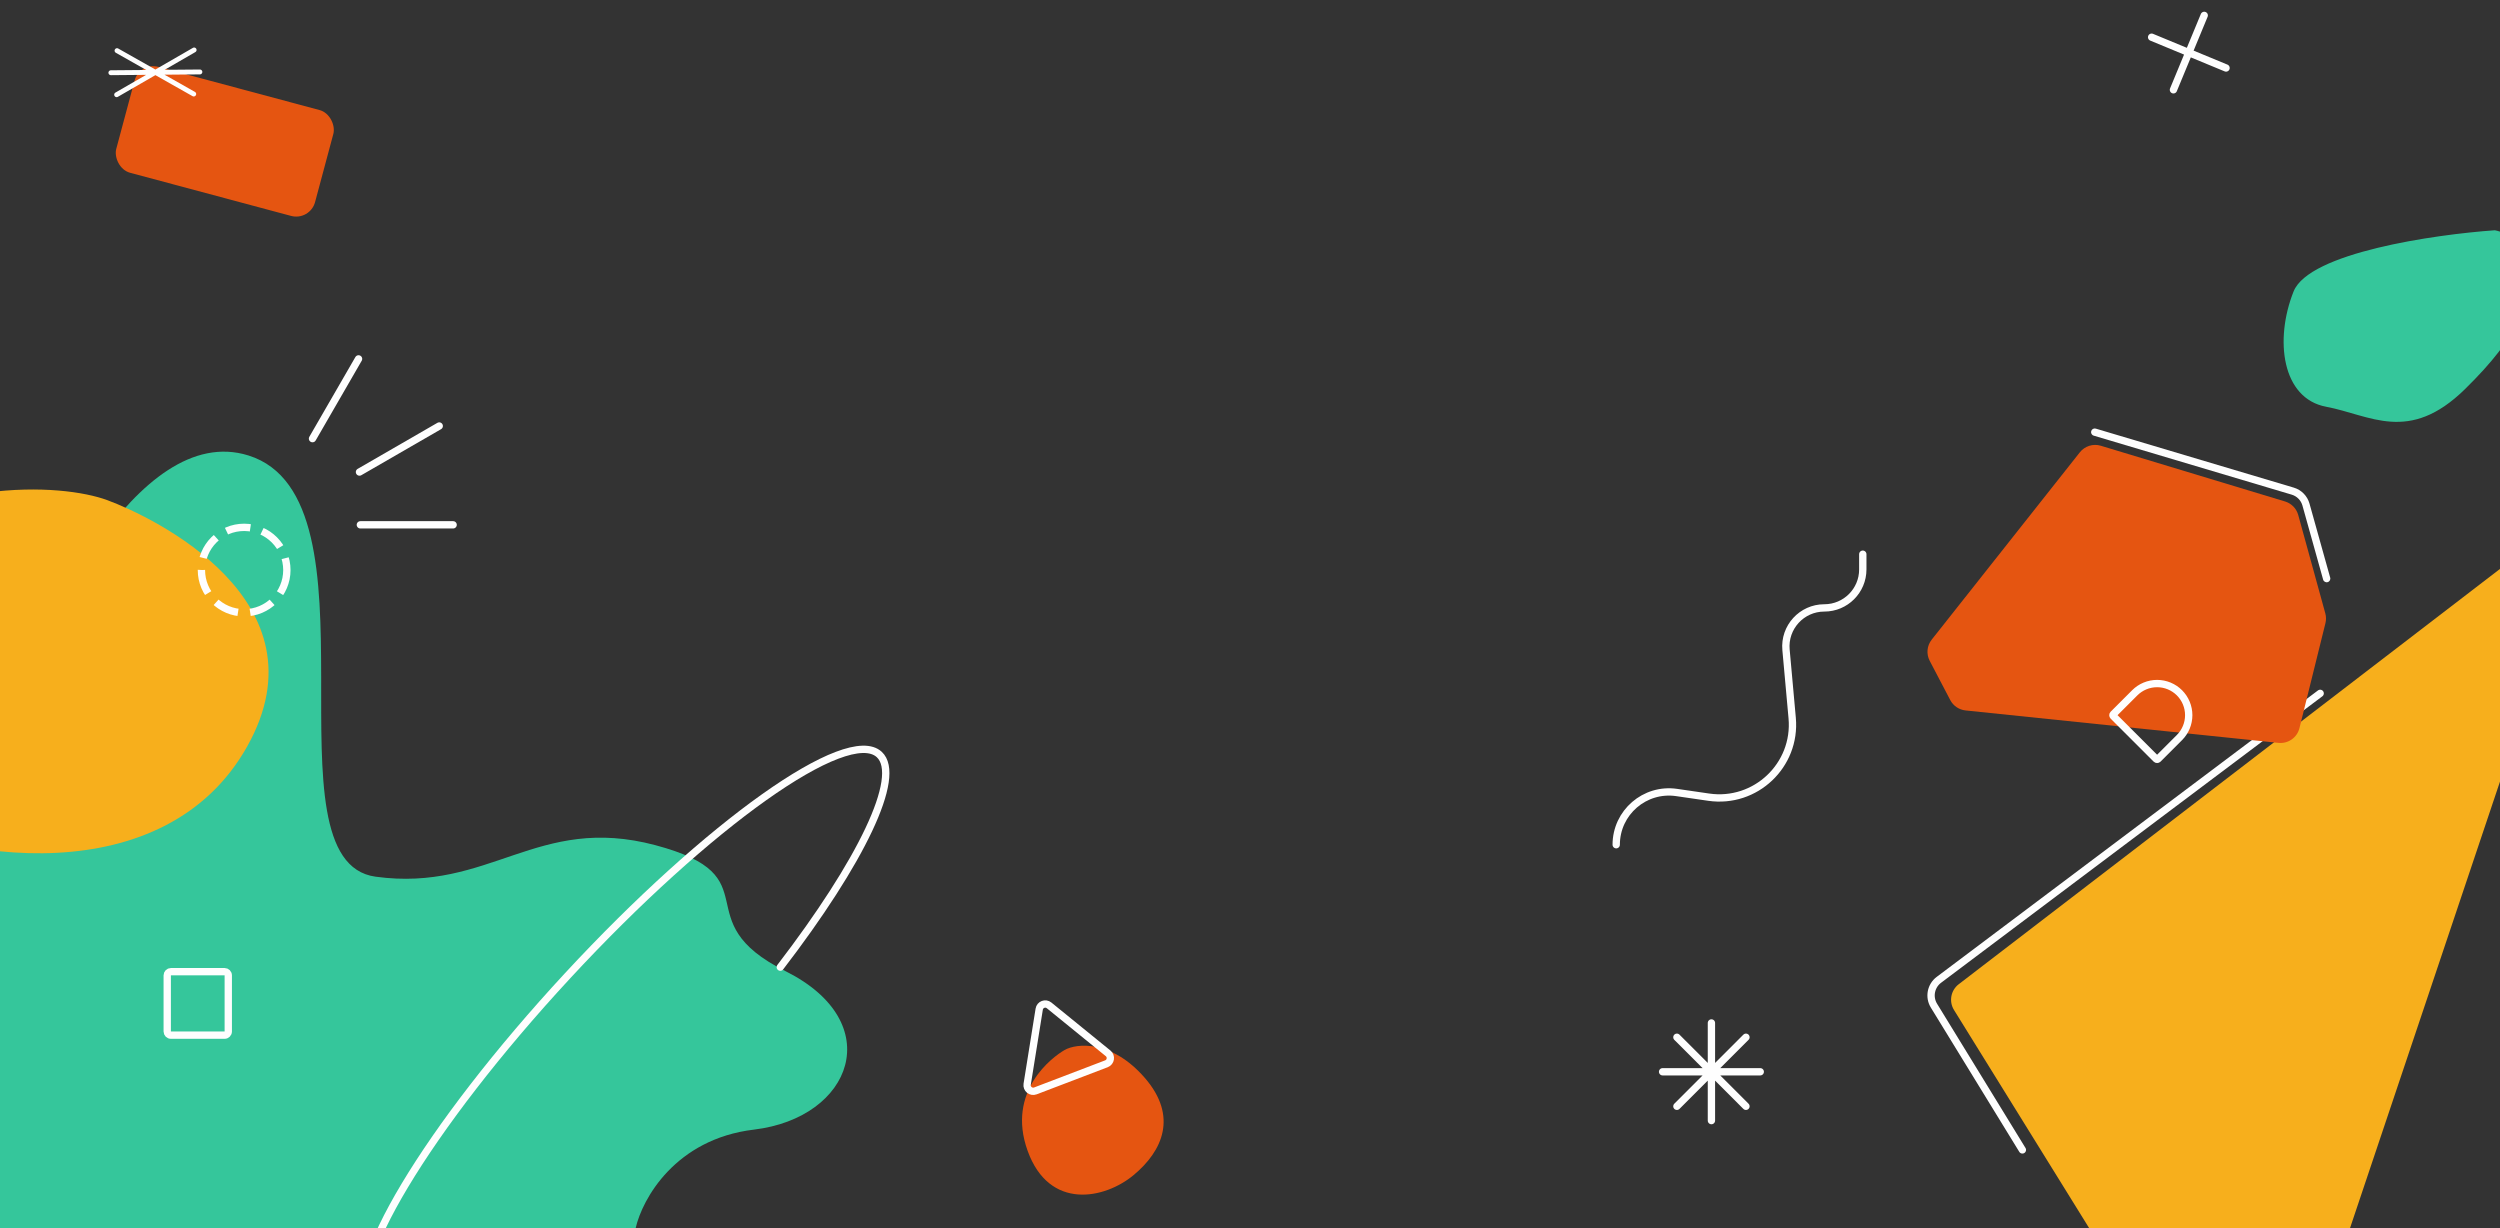 <svg width="1024" height="503" viewBox="0 0 1024 503" fill="none" xmlns="http://www.w3.org/2000/svg">
<rect x="0" y="0" width="1024" height="503" fill="#333333" stroke="none"/>
<path d="M916.048 600.388L800.361 413.7C798.196 410.207 799.03 405.641 802.291 403.14L1042.61 218.749C1048.88 213.942 1057.58 220.157 1055.06 227.643L930.431 598.721C928.275 605.141 919.615 606.145 916.048 600.388Z" fill="#F7AF1C"/>
<path d="M939.449 119.391C945.764 103.523 997.028 96.064 1021.87 94.318C1026.78 95.242 1036.52 99.823 1036.12 110.754C1035.64 124.417 1032.59 136.911 1009.63 159.413C986.661 181.915 970.863 170.003 952.771 166.6C934.678 163.196 931.555 139.226 939.449 119.391Z" fill="#35C69B"/>
<path d="M101.728 186.55C56.193 172.36 14.936 259.112 0 304.261V503H260.376C263.068 491.175 276.524 466.558 308.818 462.688C349.187 457.85 363.719 418.748 321.736 397.785C279.753 376.823 316.892 359.086 268.45 346.186C220.008 333.286 200.631 365.536 153.804 359.086C106.976 352.636 158.648 204.287 101.728 186.55Z" fill="#35C69B"/>
<path d="M950.341 284L794.161 401.341C790.862 403.82 789.989 408.401 792.146 411.919L828.37 471" stroke="#FEFEFE" stroke-width="3" stroke-linecap="round" stroke-linejoin="round"/>
<path d="M436.033 430.102C440.928 427.293 455.292 425.807 468.912 441.5C482.532 457.193 476.254 471.4 464.337 481.311C452.419 491.223 429.755 495.848 420.923 471.4C412.092 446.951 431.138 432.91 436.033 430.102Z" fill="#E55511"/>
<path d="M858.428 175.562C857.634 175.326 856.799 175.778 856.562 176.572C856.326 177.366 856.778 178.201 857.572 178.438L858.428 175.562ZM951.555 237.404C951.778 238.202 952.606 238.668 953.404 238.445C954.202 238.222 954.668 237.394 954.445 236.596L951.555 237.404ZM939.107 201.169L939.536 199.732L939.107 201.169ZM944.527 206.683L943.083 207.087L944.527 206.683ZM857.572 178.438L938.679 202.607L939.536 199.732L858.428 175.562L857.572 178.438ZM943.083 207.087L951.555 237.404L954.445 236.596L945.972 206.279L943.083 207.087ZM938.679 202.607C940.819 203.245 942.482 204.936 943.083 207.087L945.972 206.279C945.094 203.136 942.663 200.664 939.536 199.732L938.679 202.607Z" fill="#FEFEFE"/>
<path d="M429.707 411.801L453.879 431.45C455.372 432.664 454.991 435.04 453.194 435.726L424.09 446.835C422.293 447.521 420.426 446.004 420.73 444.104L425.661 413.345C425.966 411.445 428.213 410.587 429.707 411.801Z" stroke="#FEFEFE" stroke-width="3" stroke-linecap="round" stroke-linejoin="round"/>
<path d="M851.903 185.272L791.221 262.002C789.262 264.479 788.944 267.877 790.408 270.675L798.824 286.749C800.068 289.125 802.419 290.72 805.087 290.996L933.266 304.283C937.233 304.694 940.897 302.12 941.856 298.248L952.497 255.263C952.827 253.932 952.809 252.539 952.445 251.217L941.356 210.939C940.627 208.29 938.589 206.2 935.959 205.405L860.494 182.577C857.349 181.625 853.942 182.694 851.903 185.272Z" fill="#E55511"/>
<path d="M895.515 297.894C894.864 299.465 893.91 300.893 892.707 302.096L883.902 310.902C883.706 311.097 883.39 311.097 883.195 310.902L865.583 293.291C865.388 293.095 865.388 292.779 865.583 292.583L874.389 283.778C875.592 282.575 877.02 281.621 878.591 280.97C880.163 280.319 881.847 279.984 883.548 279.984C885.249 279.984 886.934 280.319 888.505 280.97C890.077 281.621 891.505 282.575 892.707 283.778C893.91 284.981 894.864 286.409 895.515 287.98C896.166 289.552 896.501 291.236 896.501 292.937C896.501 294.638 896.166 296.322 895.515 297.894Z" stroke="#FEFEFE" stroke-width="3" stroke-linecap="round" stroke-linejoin="round"/>
<path d="M43.943 204.859C25.377 197.999 -29.11 194.368 -80.772 232.7C-132.434 271.033 -108.621 305.734 -63.417 329.945C-18.213 354.155 67.756 365.453 101.255 305.734C134.755 246.016 62.509 211.718 43.943 204.859Z" fill="#F7AF1C"/>
<circle cx="100" cy="233.502" r="17.5" stroke="#FEFEFE" stroke-width="3" stroke-linejoin="round" stroke-dasharray="10 5"/>
<path d="M701 419V459M681 439H721M686.858 424.858L715.142 453.142M715.142 424.858L686.858 453.142" stroke="#FEFEFE" stroke-width="3" stroke-linecap="round"/>
<path d="M152.061 533.82C139.043 521.767 175.072 461.68 232.534 399.611C289.997 337.543 347.133 296.997 360.152 309.049C369.792 317.974 352.538 353.237 319.603 396.14" stroke="#FEFEFE" stroke-width="3" stroke-linecap="round"/>
<path d="M70 398.002H92C92.828 398.002 93.5 398.674 93.5 399.502V422.502C93.5 423.331 92.828 424.002 92 424.002H70C69.172 424.002 68.5 423.331 68.5 422.502V399.502C68.5 398.674 69.172 398.002 70 398.002Z" stroke="#FEFEFE" stroke-width="3"/>
<path d="M902.852 6.306L890.24 36.786M881.306 15.24L911.786 27.852" stroke="#FEFEFE" stroke-width="3" stroke-linecap="round"/>
<path d="M179.91 174.489L147.242 193.35" stroke="#FEFEFE" stroke-width="3" stroke-linecap="round"/>
<rect x="57.175" y="25.326" width="84.299" height="44.899" rx="8" transform="rotate(15 57.175 25.326)" fill="#E55511"/>
<path d="M185.6 214.97H147.6" stroke="#FEFEFE" stroke-width="3" stroke-linecap="round"/>
<path d="M146.861 147L128 179.668" stroke="#FEFEFE" stroke-width="3" stroke-linecap="round"/>
<path d="M45.412 29.79L81.879 29.468M47.775 38.792L79.516 20.466M47.935 20.744L79.355 38.514" stroke="#FEFEFE" stroke-width="2" stroke-linecap="round"/>
<path d="M662 346V346C662 332.818 673.695 322.704 686.739 324.604L699.875 326.518C719.063 329.314 735.823 313.444 734.078 294.132L731.552 266.174C730.718 256.95 737.982 249 747.244 249V249C755.946 249 763 241.946 763 233.244V227" stroke="#FEFEFE" stroke-width="3" stroke-linecap="round" stroke-linejoin="round"/>
</svg>
